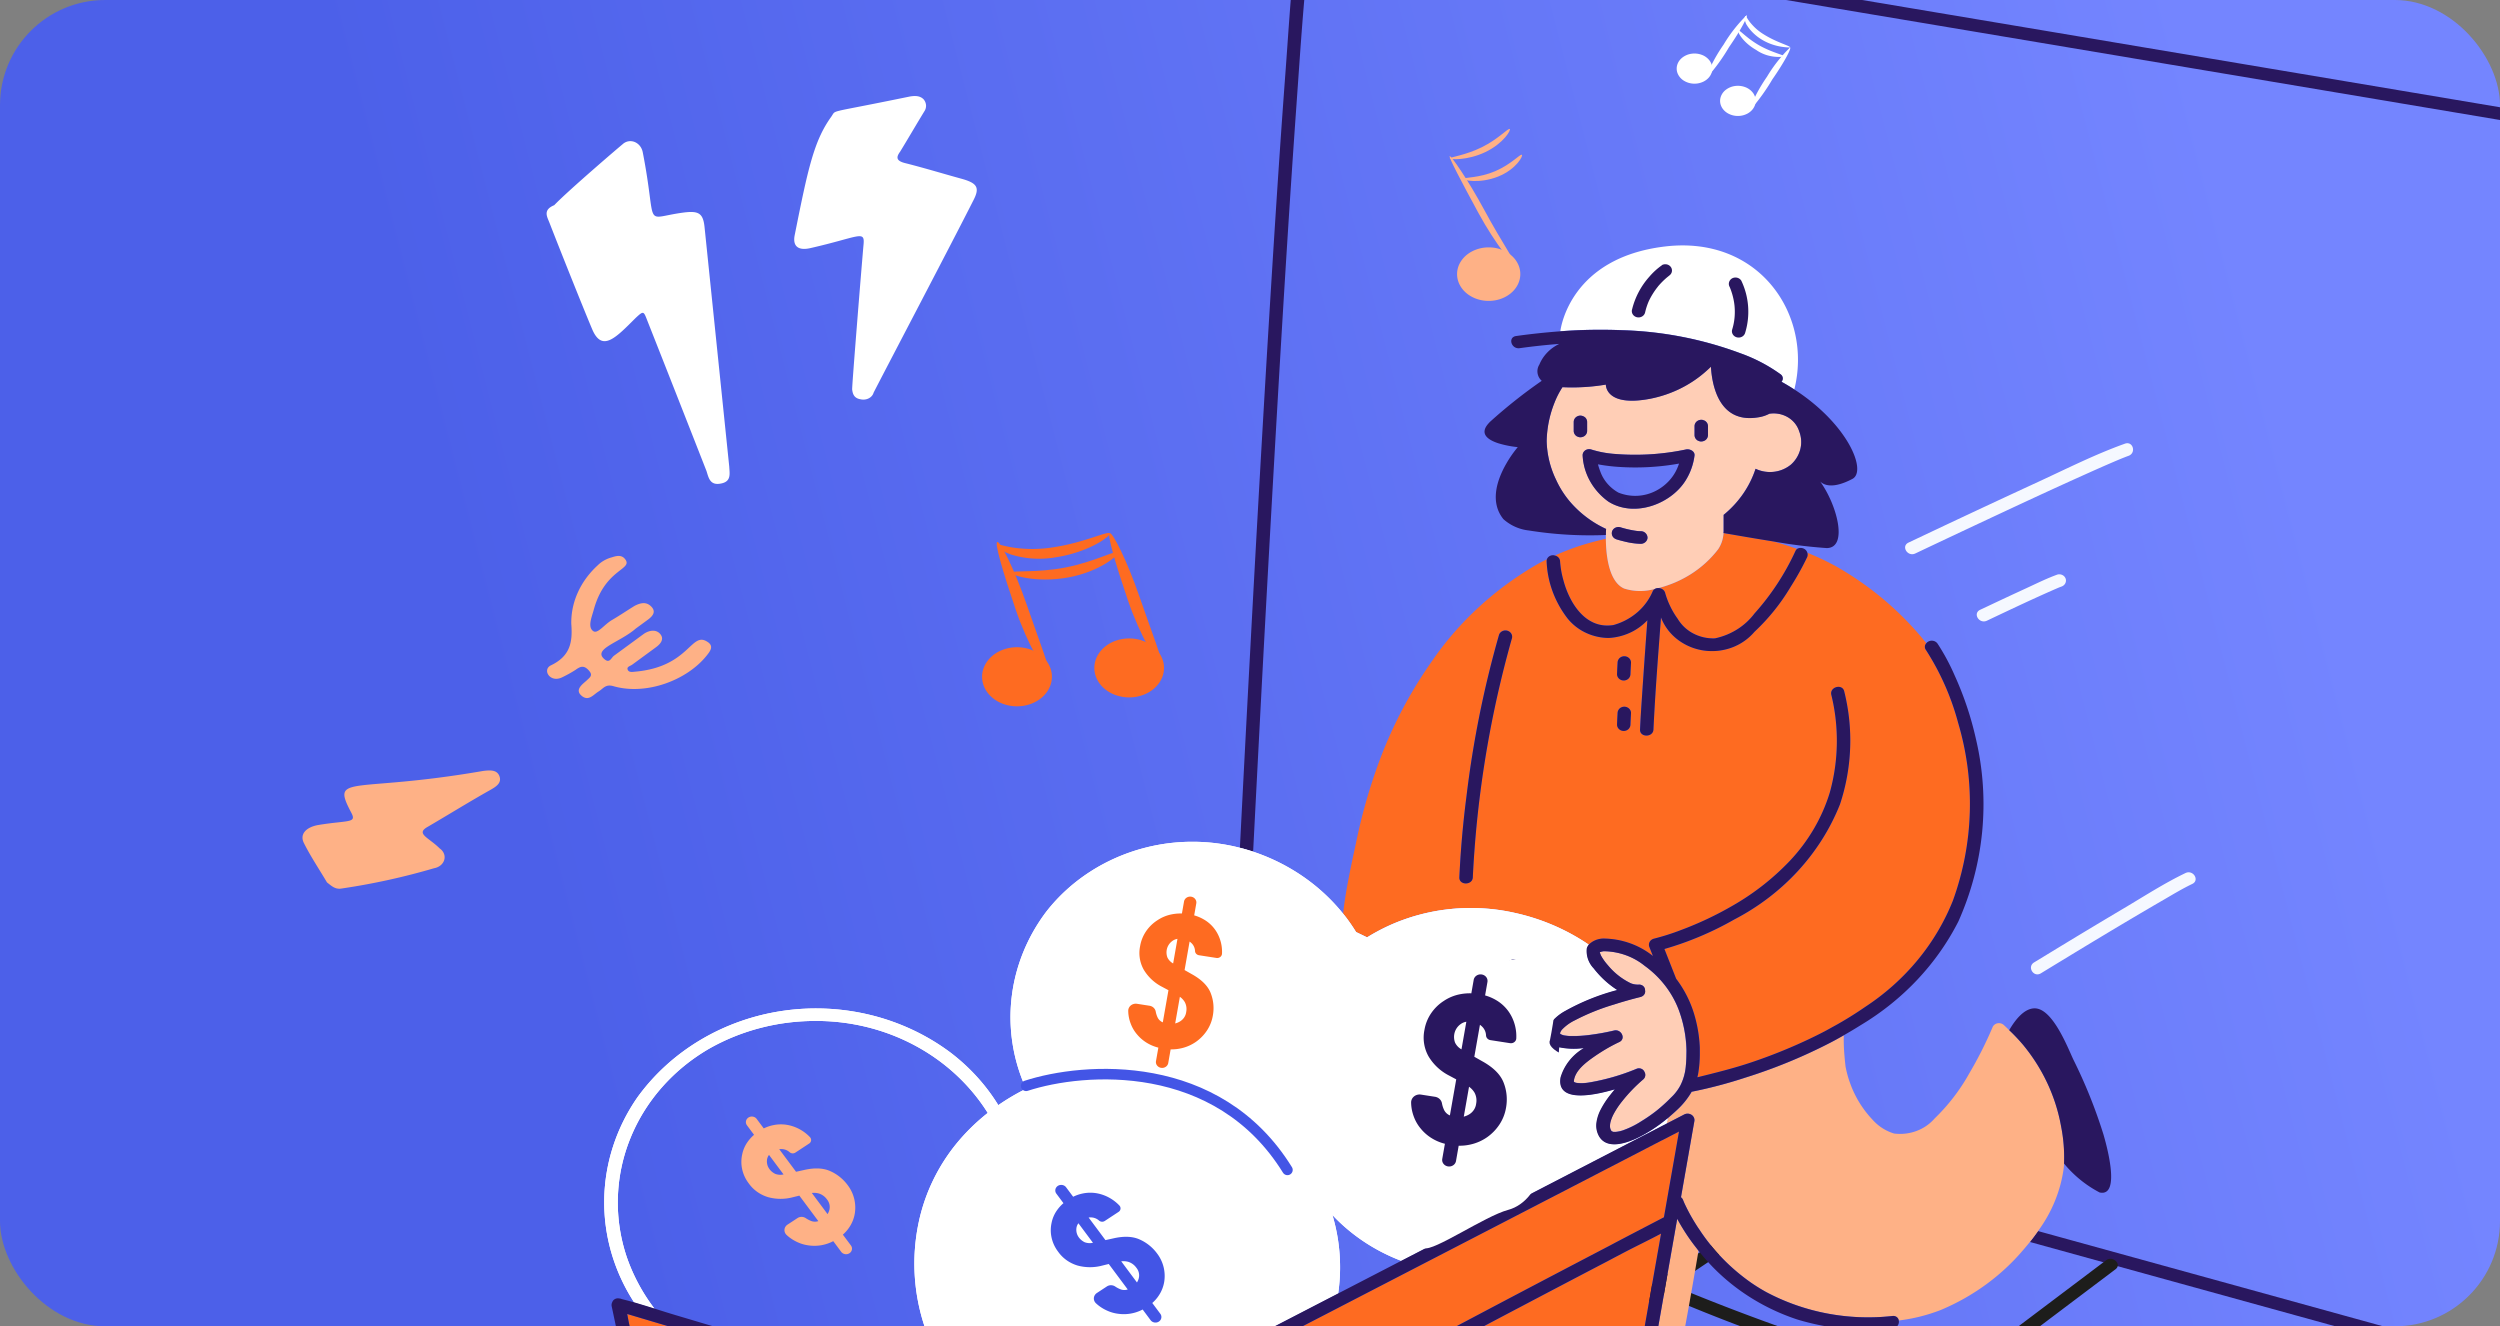 <svg width="475" height="252" fill="none" xmlns="http://www.w3.org/2000/svg"><rect width="100%" height="100%" fill="#808080" stroke="none"/><g clip-path="url(#clip0_76_4051)"><rect width="475" height="252" rx="20" fill="url(#paint0_linear_76_4051)"/><path d="M137.021 91.863c1.985-.39 1.59-1.915 1.538-3.183l-4.706-45.642c-.289-2.522-1.11-3.033-4.055-2.642-7.847 1.055-4.802 3.252-7.682-11.502-.403-1.93-2.508-2.735-3.858-1.455-.293.215-10.381 8.839-12.957 11.549-2.246.92-1.301 2.26-.885 3.383 1.789 4.616 6.466 16.335 8.11 20.212 1.896 4.441 4.554 1.502 8.253-2.176 1.464-1.363 1.506-1.32 2.159.378 3.781 9.569 7.547 19.14 11.297 28.716.405 1.252.643 2.82 2.786 2.362zm16.956-44.723c9.206-2.1 10.35-3.47 10.101-.723-.327 3.602-2.232 27.112-2.167 27.572.104.868.35 1.68 1.626 1.881.257.058.525.07.788.038.263-.033.515-.11.743-.227.227-.117.425-.272.582-.456a1.6 1.6 0 00.331-.613c2.333-4.564 15.111-28.902 18.974-36.571 1.237-2.382.721-3.238-2.19-4.057-3.581-.981-7.092-2.062-10.755-2.984-1.758-.43-1.771-1.121-.99-2.177 1.556-2.544 3.037-5.105 4.593-7.648.243-.355.359-.764.334-1.176a1.936 1.936 0 00-.474-1.14c-.67-.67-1.567-.691-2.587-.525-8.908 1.833-12.048 2.367-13.341 2.685-1.293.319-1.071.398-1.631 1.196-3.295 4.591-4.42 9.94-6.933 22.522-.381 2.022.647 2.938 2.996 2.403z" fill="#fff"/><path d="M64.95 168.811a128.484 128.484 0 0017.543-3.853 2.64 2.64 0 001.227-.555c.34-.282.578-.64.69-1.033.11-.393.088-.805-.065-1.187a2.163 2.163 0 00-.796-.974c-2.053-2.053-4.546-2.766-2.421-4.033 4.052-2.364 8.007-4.826 12.098-7.122 1.252-.699 2.123-1.41 1.654-2.615-.47-1.204-1.771-1.121-3.08-.961-25.05 4.344-29.02.43-25.03 7.983 1.025 1.959-.611 1.367-6.206 2.273-2.428.399-3.68 1.776-2.812 3.463 1.276 2.549 2.9 4.964 4.378 7.462.854.656 1.564 1.394 2.82 1.152zm41.928-40.155a23.439 23.439 0 002.486-1.386c.881-.645 1.545-.914 2.448.046.903.959.369 1.302-.33 1.959-.7.658-2.35 1.722-1.009 2.893 1.34 1.171 2.254-.176 3.238-.776.983-.599 1.338-1.488 2.938-.991 6.133 1.725 13.807-1.115 17.581-5.792.705-.879 1.495-1.869.138-2.689-3.093-1.992-3.386 4.754-13.613 5.691-.522.043-1.253.216-1.491-.36-.237-.576.49-.698.849-.961l4.552-3.334c.946-.693 1.578-1.616.733-2.546-.844-.929-2.17-.587-3.062.018l-5.678 4.16c-.522.382-.802 1.458-1.74.718-2.499-1.991 2.802-3.19 5.895-5.892l2.284-1.673c.979-.717 1.588-1.55.624-2.514-.963-.963-2.056-.671-3.141-.117-1.452.894-2.832 1.832-4.311 2.698-1.48.867-2.695 2.676-3.542 2.112-1.148-.781-.273-2.704.099-4.114 2.159-7.848 7.566-7.527 5.926-9.592-.67-.839-1.604-.615-2.498-.322-1.026.273-1.942.786-2.647 1.479-3.319 3.016-5.135 7.019-5.064 11.162.269 3.408-.145 6.131-3.932 7.913-1.633.882-.035 3.413 2.267 2.21zm181.97-76.298c-.064 1.005-.478 1.97-1.189 2.775-.712.805-1.69 1.414-2.81 1.749a7.044 7.044 0 01-3.483.132c-1.151-.248-2.189-.78-2.983-1.528s-1.309-1.678-1.478-2.673a4.398 4.398 0 01.525-2.919c.512-.907 1.331-1.665 2.352-2.179a6.887 6.887 0 013.386-.706 6.861 6.861 0 012.276.484c.714.287 1.353.69 1.882 1.188a4.964 4.964 0 011.195 1.71c.262.63.372 1.3.327 1.967z" fill="#FEB186"/><path d="M288.096 50.64c-.313.169-3.948-4.207-7.185-10.157-3.238-5.95-5.751-10.735-5.467-10.819.284-.084 3.464 4.46 6.659 10.386 3.195 5.926 6.291 10.422 5.993 10.59z" fill="#FEB186"/><path d="M286.847 24.506c.326.109-1.122 2.705-4.601 4.376-3.479 1.67-6.844 1.442-6.787 1.202.057-.24 2.996-.577 6.12-2.128 3.124-1.55 4.941-3.63 5.268-3.45zm2.297 4.905c.341.072-.965 2.717-4.501 4.135-3.536 1.419-6.773.697-6.631.42.142-.276 2.968-.12 6.049-1.43 3.081-1.31 4.757-3.305 5.083-3.125z" fill="#FEB186"/><path d="M199.725 129.713c-.263 1.088-.902 2.085-1.835 2.866-.933.781-2.119 1.31-3.407 1.52a7.747 7.747 0 01-3.831-.34c-1.209-.431-2.239-1.156-2.961-2.084-.722-.927-1.103-2.015-1.094-3.126.009-1.111.407-2.194 1.144-3.114.736-.919 1.778-1.632 2.994-2.05a7.75 7.75 0 013.835-.296 7.317 7.317 0 012.384.849 6.185 6.185 0 011.817 1.558c.479.615.809 1.304.973 2.028a4.762 4.762 0 01-.019 2.189z" fill="#FE6B21"/><path d="M199.185 127.718c-.582.24-3.876-5.025-6.248-12.021-2.371-6.996-4.004-12.538-3.45-12.718.554-.18 3.308 5.265 5.68 12.165 2.371 6.9 4.558 12.381 4.018 12.574z" fill="#FE6B21"/><path d="M210.858 101.344c.355.337-3.691 3.534-10.28 4.544a18.152 18.152 0 01-8.406-.505c-2.087-.697-2.939-1.731-2.741-1.899.199-.168 1.293.3 3.209.577 2.495.355 5.044.326 7.526-.084 5.921-.89 10.309-3.15 10.692-2.633zm10.165 26.698c-.266 1.085-.906 2.078-1.838 2.855-.933.777-2.117 1.303-3.402 1.51a7.728 7.728 0 01-3.82-.344c-1.204-.432-2.231-1.157-2.95-2.083-.718-.925-1.096-2.011-1.086-3.118.01-1.108.408-2.188 1.143-3.105.735-.916 1.775-1.627 2.987-2.044a7.75 7.75 0 013.826-.294 7.303 7.303 0 012.379.852 6.179 6.179 0 011.812 1.558c.477.615.807 1.304.97 2.027a4.776 4.776 0 01-.021 2.186z" fill="#FE6B21"/><path d="M220.541 126.046c-.568.241-3.862-5.024-6.247-12.02-2.386-6.997-3.991-12.538-3.437-12.718.554-.181 3.309 5.265 5.68 12.165 2.371 6.899 4.587 12.345 4.004 12.573z" fill="#FE6B21"/><path d="M212.321 104.974c.44.337-3.195 3.606-9.329 4.736s-11.061-.456-10.82-.925c.241-.469 4.814.108 10.323-.974 5.51-1.082 9.4-3.294 9.826-2.837z" fill="#FE6B21"/><path d="M323.737 15.467a3.857 3.857 0 01-1.898.429 3.8 3.8 0 01-1.86-.538 2.977 2.977 0 01-1.194-1.321 2.451 2.451 0 01-.124-1.66c.153-.552.497-1.053.987-1.44a3.654 3.654 0 011.764-.731 3.945 3.945 0 011.948.222 3.266 3.266 0 011.473 1.1c.471.646.62 1.423.414 2.162-.205.738-.748 1.377-1.51 1.777z" fill="#fff"/><path d="M324.432 14.62c-.307-.098.846-2.978 3.076-6.184a27.437 27.437 0 014.364-5.55c.307.13-1.154 2.897-3.345 6.054a36.422 36.422 0 01-4.095 5.68z" fill="#fff"/><path d="M340.118 9.021c-1.741-.019-3.442-.446-4.914-1.233-1.473-.787-2.659-1.903-3.429-3.225-.422-.895-.269-1.53-.134-1.53.134 0 .327.52.884 1.22a9.97 9.97 0 002.672 2.327c2.48 1.546 5.017 2.132 4.921 2.441zm-8.133 12.58a3.863 3.863 0 01-1.899.429 3.802 3.802 0 01-1.86-.537c-.543-.331-.959-.791-1.193-1.322a2.452 2.452 0 01-.125-1.66 2.807 2.807 0 01.987-1.439 3.656 3.656 0 011.765-.732 3.938 3.938 0 011.947.222 3.274 3.274 0 011.474 1.101c.465.647.611 1.422.406 2.16-.205.736-.745 1.376-1.502 1.778z" fill="#fff"/><path d="M332.676 20.755c-.308-.098.846-2.994 3.056-6.184a27.138 27.138 0 014.383-5.55c.308.13-1.153 2.897-3.364 6.054a38.127 38.127 0 01-4.075 5.68z" fill="#fff"/><path d="M339.042 10.747a7.913 7.913 0 01-2.842-.135 7.22 7.22 0 01-2.522-1.118c-2.672-1.514-3.691-3.646-3.402-3.727.288-.081 1.653 1.546 4.056 2.897 2.403 1.35 4.748 1.806 4.71 2.083z" fill="#fff"/><path d="M129.516 311.123l-19.074-6.736-26.598-9.397c-3.552-1.256-7.093-2.627-10.678-3.823l23.03-13.723 23.293-13.875-.523-2.521-11.984 7.139-35.647 21.238-1.436.853a1.079 1.079 0 00-.376.184 1.015 1.015 0 00-.27.307 1.194 1.194 0 00-.12 1.153c.079.188.204.354.366.487.161.133.354.228.562.276l.656.231 7.896 2.789 23.654 8.352 27.832 9.827-.29-1.376-.293-1.385zM557.418 34.279a21816.15 21816.15 0 00-22.872-3.867c-10.37-1.753-20.74-3.5-31.109-5.245l-36.751-6.186-40.298-6.778-41.254-6.938-39.811-6.69-35.941-6.033-29.509-4.955-20.923-3.513c-3.259-.548-6.515-1.12-9.779-1.641l-.415-.072a1.367 1.367 0 00-.967.12 1.232 1.232 0 00-.603.718c-1.676 10.134-2.194 20.494-2.958 30.709-1.286 17.197-2.353 34.393-3.4 51.578a8949.2 8949.2 0 00-3.243 57.287c-.688 12.765-1.356 25.531-2.003 38.298l.502.132c.678.182 1.347.386 2.011.605.555-10.782 1.115-21.566 1.682-32.352 1.01-18.869 2.066-37.737 3.17-56.602 1.046-17.728 2.134-35.458 3.4-53.173.811-11.3 1.488-22.687 3.005-33.942.044-.344.078-.584.115-.832h.06l5.231.877 18.425 3.093 27.603 4.645 34.609 5.813L374.479 5.9l41.137 6.916 40.757 6.854a94843.33 94843.33 0 0137.8 6.36c10.918 1.838 21.837 3.678 32.755 5.52l25.107 4.241 3.623.614-.155 1.04-.588 4.009-2.532 17.246-3.748 25.51-4.571 31.126-5.006 34.091-5.056 34.414-4.707 32.084-3.981 27.107-2.861 19.487-1.232 8.379-18.799-5.191-10.903-3.009-34.369-9.49-5.322-1.474-25.393-7.012-39.209-10.819a39.629 39.629 0 01-1.546 2.071l50.835 14.035 55.461 15.315 28.003 7.731-11.301 11.834-30.49 31.922-36.877 38.617-31.881 33.367-10.427 10.917-3.285 3.44c-.392.412-1.093.938-1.501 1.459l-7.901-2.791-23.654-8.353-34.8-12.283-42.63-15.059-46.721-16.512L231 346.96l-1.248.838-1.242.832 44.851 15.841 43.972 15.531 37.154 13.122 26.611 9.399c3.863 1.363 7.71 2.867 11.62 4.13l-6.211 8.903-1.018 1.461a.975.975 0 00.047 1.268c.157.177.36.313.589.396.229.083.476.11.719.078.113-.019.222-.053.324-.101.214-.096.395-.245.523-.432l.244-.349a5599.26 5599.26 0 016.815-9.773l.931-1.336 12.585-13.175 30.49-31.937 36.877-38.617 31.871-33.367 10.427-10.92c.986-1.031 2.027-2.048 3.034-3.085a39.262 39.262 0 001.969-2.152.982.982 0 00.391-.317.906.906 0 00.172-.457l.931-6.338 2.534-17.249 3.745-25.51 4.572-31.126 5.008-34.092 5.053-34.413 4.708-32.084 3.98-27.107 2.861-19.484c.454-3.068.904-6.135 1.353-9.2l.06-.404a1.167 1.167 0 00-.136-.892 1.3 1.3 0 00-.748-.564z" fill="#29175F"/><path d="M400.142 239.461l-7.378 5.562-20.076 15.133-2.683 2.022a1.342 1.342 0 00-.51-.26 418.27 418.27 0 01-49.258-16.679l-2.319-.982 17.855-11.974 11.018-7.392.476-.32c1.324-.887.052-2.967-1.287-2.068l-7.553 5.065-20.551 13.782-30.399 20.391-37.091 24.869-40.629 27.25-41.014 27.514-38.247 25.643-32.326 21.681-23.25 15.592-11.022 7.39-.473.319c-1.326.887-.053 2.968 1.286 2.069l7.551-5.063 11.374-7.628c3.547 2.046 7.192 3.955 10.84 5.832a450 450 0 0030.961 14.475 478.943 478.943 0 0021.616 8.551l-11.272 8.498-10.678 8.048-.463.351c-1.282.963.523 2.651 1.802 1.693l7.378-5.559 16.194-12.208c.198-.073.368-.202.486-.368l3.4-2.558 29.69-22.38 36.22-27.301 39.45-29.726 40.031-30.176 37.321-28.141 31.534-23.768 22.656-17.079 10.679-8.051.466-.349c1.278-.97-.537-2.655-1.805-1.7zM158.438 421.654l-9.107 6.864a471.865 471.865 0 01-38.49-15.986 402.259 402.259 0 01-22.848-11.509 491.3 491.3 0 01-2.092-1.162l6.918-4.641 30.398-20.39 16.459-11.041c3.188 1.892 6.467 3.653 9.75 5.39a399.675 399.675 0 0027.806 13.347 424.94 424.94 0 0021.527 8.695h.037l-8.819 6.647-31.539 23.786zm166.685-125.645a1.246 1.246 0 00-.693-.545 106.743 106.743 0 01-16.702-7.068 1.346 1.346 0 00-.956-.107c-.321.083-.595.28-.763.55-.168.27-.218.591-.137.895.08.304.283.566.567.731a108.853 108.853 0 0016.647 7.08l-16.307 12.283-35.373 26.672a1.297 1.297 0 00-.547-.302 114.79 114.79 0 01-15.851-5.468c-1.475-.659-2.773 1.407-1.287 2.068a115.34 115.34 0 0015.412 5.405l-1.804 1.361-40.031 30.195-27.017 20.363a1.188 1.188 0 00-.222-.725 1.309 1.309 0 00-.628-.471 416.373 416.373 0 01-35.221-15.003 357.311 357.311 0 01-20.483-10.601c-.602-.336-1.198-.687-1.797-1.031l18.373-12.323 40.629-27.259 41.017-27.515 38.247-25.643 32.326-21.678 3.073-2.064c.098.088.21.161.332.216a344.526 344.526 0 0033.859 12.53c5.928 1.911 11.9 3.7 17.915 5.367l-24.702 18.625-17.876 13.462z" fill="#1D1D1B"/><path d="M322.363 237.169l-.345-.442a37.832 37.832 0 01-3.345-5.159l-.099.575a1.052 1.052 0 01-.055.309l-.1.565-4.501 25.611-3.591 20.435-.068.39-.068.393a18.39 18.39 0 002.004.133h.337c.821-.029 2.532-.091 7.794-28.726a897.104 897.104 0 002.39-13.622l-.028-.035-.325-.427zm69.234-23.218c-1.013-5.615-3.484-10.908-7.195-15.411a34.566 34.566 0 00-2.652-2.806c-.353-.336-.695-.685-1.062-1.009a1.327 1.327 0 00-.571-.291 1.4 1.4 0 00-.65.004 1.334 1.334 0 00-.568.298c-.159.142-.278.32-.345.517a73.163 73.163 0 01-4.357 8.628 36.83 36.83 0 01-6.604 8.613 8.44 8.44 0 01-3.462 2.391 8.95 8.95 0 01-4.266.483 8.962 8.962 0 01-4.104-2.648 19.735 19.735 0 01-4.205-6.822 19.954 19.954 0 01-.908-3.29v-.017a65.657 65.657 0 01-.196-1.98 36.62 36.62 0 01-.141-2.83c0-.359 0-.722.031-1.079l-1.307.737c-.438.246-.864.474-1.279.683a100.65 100.65 0 01-16.155 6.633 86.193 86.193 0 01-10.164 2.673 14.679 14.679 0 01-2.764 3.44c-.463.439-.944.867-1.436 1.289l-.382.33c-.055.324-.112.648-.178.982l.524-.268 2.845-1.474a1.386 1.386 0 011.394.119c.197.142.346.333.432.552.085.219.102.456.049.683l-.442 2.506-.028.165-.419 2.38c-.225 1.292-.452 2.584-.68 3.874l-.068.393-.071.396-.758 4.316-.063.364c.185.143.324.331.403.543l.089.221.112.268.034.083.021.042c.356.764.735 1.518 1.146 2.258.437.786.913 1.555 1.404 2.316.11.17.225.337.338.492.112.154.225.346.345.516 2.509 3.667 5.698 6.882 9.415 9.492a34.13 34.13 0 002.84 1.762c7.286 3.894 15.708 5.495 24.033 4.569a1.102 1.102 0 01.795.189c.112.08.205.18.275.295.07.115.114.242.13.373 2.75-.335 5.44-1.01 8.001-2.007 6.089-2.561 11.438-6.452 15.601-11.35.444-.511.88-1.033 1.307-1.567a44.729 44.729 0 001.546-2.071c2.644-3.581 4.322-7.712 4.891-12.038.026-.263.044-.528.06-.793a30.274 30.274 0 00-.581-7.117z" fill="#FEB186"/><path d="M316.364 112.593c.49 1.774 1.3 3.455 2.393 4.972a7.515 7.515 0 002.986 2.806 8.143 8.143 0 004.11.914c3.028-.647 5.694-2.322 7.485-4.705a47.31 47.31 0 007.796-11.888c.069-.151.172-.287.301-.398a57.834 57.834 0 00-4.64-1.449c-3.114-.5-6.224-1.026-9.329-1.577a5.966 5.966 0 01-1.012 3.085c-2.769 3.622-6.788 6.231-11.374 7.383a1.37 1.37 0 01.795.226c.232.155.404.377.489.631zm-19.95-5.945c.087 1.255.31 2.498.667 3.71 1.104 4.07 4.119 9.254 9.468 8.392a11.759 11.759 0 004.538-2.413 10.865 10.865 0 002.947-4.041.972.972 0 01.421-.423 10.033 10.033 0 01-5.869-.059c-2.953-1.309-3.444-6.434-3.47-9.446a61.209 61.209 0 00-4.339 1.145 45.923 45.923 0 00-5.328 2.032c.268.058.508.198.682.397.175.2.274.448.283.706z" fill="#FE6B21"/><path d="M372.054 137.408a48.82 48.82 0 00-6.133-13.907.995.995 0 01-.207-.661 1 1 0 01.281-.637c-4.685-5.877-10.533-10.848-17.225-14.641a50.466 50.466 0 00-5.383-2.538c.098.29.077.603-.057.879a54.199 54.199 0 01-3.118 5.599 38.907 38.907 0 01-6.873 8.544 10.28 10.28 0 01-4.355 3.01 10.919 10.919 0 01-5.378.525 10.625 10.625 0 01-4.92-2.106 9.706 9.706 0 01-3.108-4.155c-.523 7.09-1.098 14.184-1.43 21.287-.071 1.538-2.616 1.54-2.55 0 .083-1.823.201-3.646.321-5.466.33-5.096.687-10.189 1.073-15.281a10.539 10.539 0 01-3.326 2.382 11.138 11.138 0 01-4.05.984 10.432 10.432 0 01-4.338-.999 9.783 9.783 0 01-3.432-2.686c-2.456-3.177-3.846-6.97-3.991-10.893a1.195 1.195 0 01.044-.381c-.533.262-1.061.535-1.584.818-8.201 4.683-15.153 11.064-20.327 18.656a83.459 83.459 0 00-10.553 20.636 105.04 105.04 0 00-3.803 13.824c-.261 1.26-2.092 9.294-2.422 13.399.186.231.372.459.55.693.68.894 1.311 1.818 1.893 2.771l2.092 1.009a38.667 38.667 0 013.965-2.142c7.507-3.45 16.063-4.321 24.182-2.461a40.313 40.313 0 0113.974 6.021c.36-.362.795-.651 1.278-.849a4.084 4.084 0 011.531-.306c3.442.037 6.761 1.209 9.376 3.312l-.714-1.811a1.138 1.138 0 01.123-.908c.166-.276.441-.479.766-.566 1.74-.441 3.45-.983 5.118-1.624a64.792 64.792 0 009.839-4.64 47.626 47.626 0 0010.833-8.471c3.563-3.76 6.178-8.225 7.653-13.065a36.7 36.7 0 00.274-18.552c-.337-1.509 2.124-2.148 2.459-.639a38.515 38.515 0 01-.816 21.486c-3.705 9.307-10.832 17.063-20.094 21.864a60.405 60.405 0 01-13.252 5.597l2.226 5.65a21.215 21.215 0 013.415 6.697 25.786 25.786 0 011.018 5.405c.031.395.049.793.062 1.191.013.398 0 .801 0 1.202a23.57 23.57 0 01-.303 3.496c-.042.245-.102.491-.157.737 3.476-.86 6.931-1.72 10.339-2.865a99.558 99.558 0 0010.461-4.194 86.4 86.4 0 003.384-1.673c.5-.262.986-.54 1.481-.813.327-.182.659-.356.983-.543l.327-.186a74.243 74.243 0 004.901-3.093c7.607-4.988 13.421-12.03 16.67-20.192 3.94-10.892 4.291-22.648 1.007-33.73zm-84.792-16.121c-.291.983-.555 1.965-.814 2.948a202.745 202.745 0 00-6.617 42.454c-.068 1.538-2.615 1.54-2.552 0 .227-5.127.688-10.239 1.342-15.335a196.722 196.722 0 016.18-30.708c.09-.307.307-.567.601-.724.295-.156.644-.196.97-.111.327.085.604.288.771.565.166.277.209.605.119.911zm22.521 16.384a1.24 1.24 0 01-.374.847c-.179.167-.406.28-.653.326a1.349 1.349 0 01-.736-.069 1.253 1.253 0 01-.572-.44 1.145 1.145 0 01-.215-.664c.023-.737.065-1.474.104-2.211.011-.315.144-.616.374-.845.179-.168.406-.282.653-.328.247-.047.504-.023.737.067.233.091.432.244.573.441.14.196.215.428.216.665-.039.744-.081 1.479-.107 2.211zm0-9.581a1.244 1.244 0 01-.374.847 1.335 1.335 0 01-1.804-.001 1.163 1.163 0 01-.372-.846c.023-.737.065-1.474.104-2.211.012-.316.144-.617.374-.848a1.3 1.3 0 01.654-.328c.247-.046.504-.022.737.068.233.091.432.245.573.442.14.197.215.429.215.666-.039.739-.081 1.476-.107 2.211z" fill="#FE6B21"/><path d="M316.306 46.837c-17.764 2.14-19.725 15.175-19.843 16.096a100.48 100.48 0 0111.698-.204 70.086 70.086 0 0122.534 4.395 30.499 30.499 0 017.585 3.973c.116.08.214.18.286.296a.934.934 0 01-.1 1.131c.855.472 1.676.963 2.455 1.474 3.529-14.118-6.616-29.328-24.615-27.16zm-.383 166.399c-.318.244-.639.482-.965.713l-.351.245a26.565 26.565 0 01-2.429 1.489c-.492.27-.995.521-1.509.752-2.077.926-5.412 1.899-6.821-.524a4.109 4.109 0 01-.489-2.663 7.525 7.525 0 01.732-2.294 16.757 16.757 0 011.88-2.909c.278-.359.57-.71.866-1.059-2.783.813-11.16 3.027-10.315-2.23.673-2.324 2.25-4.326 4.42-5.609l-.17.02c-1.5.194-3.025.135-4.504-.172a6.891 6.891 0 01-1.477 4.118 7.633 7.633 0 01-3.735 2.564 19.55 19.55 0 01-2.877.879 28.932 28.932 0 01-6.277.639l.33.214c.497.314.988.636 1.464.983 3.523 2.171 6.056 5.501 7.101 9.335.701 3.754-.672 8.552-4.969 9.731-2.966.61-6.057.391-8.892-.629l-.037.084-2.579 5.955a1.246 1.246 0 01-.606.713 1.379 1.379 0 01-.963.124 1.268 1.268 0 01-.769-.564 1.142 1.142 0 01-.123-.91l.374-.86 2.31-5.336-.66-.245a65.546 65.546 0 01-2.722-1.081l-2.579 5.957a1.248 1.248 0 01-.607.713 1.387 1.387 0 01-.962.123 1.302 1.302 0 01-.445-.21 1.217 1.217 0 01-.325-.354 1.135 1.135 0 01-.119-.91l.371-.863 2.354-5.427-.099-.039-6.343-2.422a1.297 1.297 0 01-.76-.569 1.167 1.167 0 01-.132-.905 1.22 1.22 0 01.601-.723 1.35 1.35 0 01.969-.115l.915.349 2.547.983 1.258-2.904 5.391-12.478.967-2.23 2.289-5.287 3.138-7.252-3.185-1.216a1.294 1.294 0 01-.76-.57 1.16 1.16 0 01-.132-.904 1.22 1.22 0 01.601-.723c.294-.157.642-.198.968-.115l.915.349.249.096 5.529 2.112.031-.071 2.579-5.955a1.6 1.6 0 01.345-.508c.153-.154.348-.266.564-.324.215-.058.443-.06.66-.006.326.085.603.288.769.565.167.276.21.603.12.909l-.371.86-2.54 5.869a47.47 47.47 0 013.322 1.457l.29-.673 2.579-5.958c.097-.302.314-.558.606-.713.292-.156.637-.201.963-.124.326.085.602.288.769.564.167.276.211.603.123.91l-.371.86-2.582 5.957c-.05.117-.114.228-.191.332.654.376 1.282.792 1.878 1.245.291.221.568.455.829.695.04-.078.087-.154.131-.23a9.099 9.099 0 013.099-2.754 42.131 42.131 0 019.881-3.978 20.462 20.462 0 01-.473-.319 17.742 17.742 0 01-3.968-3.751 4.895 4.895 0 01-1.099-1.782 4.649 4.649 0 01-.232-2.048c.076-.258.206-.5.382-.71-4.188-2.858-8.937-4.905-13.974-6.024-8.123-1.851-16.679-.969-24.182 2.491a38.475 38.475 0 00-3.965 2.142l-2.092-1.01a34.574 34.574 0 00-1.893-2.771c-.178-.233-.364-.462-.55-.693-4.353-5.426-10.305-9.533-17.12-11.811a38.577 38.577 0 00-2.014-.605l-.502-.132a36.12 36.12 0 00-17.842-.049c-7.614 1.923-14.302 6.23-18.956 12.209-3.642 4.832-5.906 10.459-6.575 16.346-.669 5.887.278 11.836 2.751 17.281a41.773 41.773 0 00-5.275 3.111c-2.359-3.834-5.449-7.227-9.114-10.011-4.423-3.302-9.525-5.71-14.985-7.073a43.598 43.598 0 00-16.745-.847c-5.584.804-10.931 2.683-15.706 5.519-4.776 2.836-8.875 6.568-12.043 10.962-3.998 5.775-6.176 12.495-6.282 19.384-.105 6.888 1.866 13.664 5.686 19.545a248 248 0 013.855 1.177 34.983 34.983 0 01-5.212-9.663 32.387 32.387 0 01.557-22.498c2.87-7.228 8.246-13.338 15.263-17.347 5.944-3.321 12.722-5.097 19.639-5.144 6.665-.086 13.235 1.486 19.045 4.555 5.81 3.07 10.652 7.527 14.036 12.922a38.384 38.384 0 00-6.104 6.021 35.555 35.555 0 00-5.466 9.508 35.462 35.462 0 00-1.135 3.513c-2.307 8.814-1.365 18.102 2.673 26.348a36.355 36.355 0 01-2.647 1.786 37.246 37.246 0 01-6.585 3.169l1.883.56 1.809.538a38.278 38.278 0 006.696-3.872 38.681 38.681 0 005.586 7.528l10.781 3.213 8.024 2.388c1.36-.818 2.877-1.474 4.294-2.211l9.617-4.975 29.352-15.185 7.804-4.036a34.47 34.47 0 00-.554-12.863 36.795 36.795 0 00-.542-2.037c3.564 3.791 8.012 6.758 12.996 8.67l.084.029 13.997-7.24 28.102-14.538 3.978-2.057 2.278-1.179.871-.449.432-.224.784-.405c.066-.325.123-.649.178-.983-.309.26-.621.513-.936.759zm-90.05 25.582a27.958 27.958 0 01-10.461 1.67c.784.479 1.569.983 2.307 1.501 3.823 2.354 6.579 5.957 7.733 10.112.785 4.056-.69 9.286-5.338 10.564-3.27.67-6.678.419-9.797-.72l-.086.201-2.825 6.525a1.245 1.245 0 01-.606.714 1.379 1.379 0 01-.963.124 1.272 1.272 0 01-.769-.564 1.143 1.143 0 01-.123-.91l.408-.943 2.571-5.941-.902-.326a74.1 74.1 0 01-3.026-1.204l-.053.123-2.827 6.527a1.246 1.246 0 01-.606.713 1.384 1.384 0 01-.963.122 1.265 1.265 0 01-.769-.564 1.133 1.133 0 01-.12-.91l.408-.941 2.615-6.038-.206-.081-6.947-2.653a1.294 1.294 0 01-.76-.57 1.164 1.164 0 01-.132-.904 1.22 1.22 0 01.601-.723 1.35 1.35 0 01.969-.113l1.004.384 2.877 1.103 1.443-3.332c2.684-6.204 5.369-12.406 8.056-18.607a7149.36 7149.36 0 014.108-9.49l.479-1.105.303-.703-3.617-1.381a1.294 1.294 0 01-.744-.551 1.163 1.163 0 01-.153-.878v-.045a1.22 1.22 0 01.601-.722c.294-.157.642-.198.969-.115l1.004.383 6.428 2.457.084-.194 2.825-6.528a1.24 1.24 0 01.606-.712c.293-.156.637-.2.963-.123.174.04.335.12.468.233.196.143.341.337.417.559.075.221.078.459.007.682l-.408.941-.785 1.788-2.05 4.732c1.095.432 2.17.898 3.224 1.398.186.088.38.169.563.26l.073.037.105-.246.261-.624 2.827-6.527c.097-.302.314-.558.606-.714.293-.156.638-.2.964-.124.326.085.602.288.77.564.167.276.21.604.121.91l-.408.944-2.445 5.65-.379.877a1.752 1.752 0 01-.202.344l-.062.083c.554.32 1.109.666 1.639 1.042a6.985 6.985 0 012.977 2.909 6.42 6.42 0 01.689 3.982 6.611 6.611 0 01-1.842 3.644 7.336 7.336 0 01-3.72 2.016l.021.008zm8.702-30.525a44.262 44.262 0 00-13.927-5.004c-.393-.071-.785-.125-1.185-.184l.709-2.368c.755-2.529 1.511-5.056 2.27-7.582.078.038.161.069.246.091a28.906 28.906 0 016.088 2.363c.814.431 1.595.914 2.338 1.445a13.332 13.332 0 013.555 3.628 7.15 7.15 0 011.13 4.373 4.978 4.978 0 01-1.224 3.238zm-11.458-17.4c.941-3.14 1.881-6.281 2.819-9.422l.8-2.673c1.42.29 2.825.656 4.203 1.071 1.23.351 2.437.769 3.615 1.251.898.368 1.734.857 2.482 1.452.405.322.758.699 1.046 1.118.338.735.393 1.558.154 2.328a3.458 3.458 0 01-1.462 1.885c-.282.24-.587.454-.913.639-.56.316-1.147.59-1.755.818a24.105 24.105 0 01-5.806 1.267 38.508 38.508 0 01-5.183.266zm36.306 7.709a25.44 25.44 0 01-.523 2.365 27.8 27.8 0 01-3.065 7.238 29.812 29.812 0 01-3.175 4.326 32.924 32.924 0 01-6.392 5.474 35.212 35.212 0 00-1.415-1.624 41.473 41.473 0 00-8.126-6.798 8.66 8.66 0 001.6-3.927 8.472 8.472 0 00-.478-4.18c-.905-2.273-2.474-4.261-4.527-5.734a22.4 22.4 0 00-2.234-1.508c-.277-.165-.552-.33-.831-.492a26.907 26.907 0 00-1.384-.71 26.789 26.789 0 005.118-1.076 17.98 17.98 0 002.631-1.088c.121-.064.262-.113.369-.177 1.362-.623 2.472-1.643 3.165-2.909a6.236 6.236 0 00.677-4.11 6.638 6.638 0 00-1.413-2.297 7.15 7.15 0 00-2.248-1.606c-.425-.235-.862-.45-1.308-.646a1.01 1.01 0 00.073-.138l1.517-5.061.194-.653.245-.816a1.14 1.14 0 00.001-.605 1.198 1.198 0 00-.307-.532 1.134 1.134 0 00-.585-.337 1.384 1.384 0 00-.963.124c-.293.156-.51.412-.607.714l-.523 1.702-1.2 4.01-.196.663a41.425 41.425 0 00-2.997-.956l1.621-5.419.259-.806a1.127 1.127 0 00-.091-.938 1.203 1.203 0 00-.328-.369 1.308 1.308 0 00-.456-.218 1.335 1.335 0 00-.994.126 1.248 1.248 0 00-.378.325c-.101.131-.173.28-.211.438l-1.711 5.712-.016.083-5.311-1.403-.871-.228a1.335 1.335 0 00-.999.085 1.265 1.265 0 00-.393.308 1.159 1.159 0 00-.267.909c.024.16.081.314.17.453.088.139.206.26.345.355.14.096.298.163.466.199l3.076.813-7.483 25.002-.041.14-.165-.017c-6.667-.59-13.383.453-19.492 3.026-3.304-7.254-3.6-15.407-.831-22.856 2.77-7.449 8.405-13.656 15.798-17.401 6.613-3.154 14.185-4.058 21.428-2.56.609.13 1.211.292 1.812.457.155.042.312.074.463.118.693.199 1.376.425 2.051.668 4.661 1.677 8.876 4.29 12.349 7.657 3.395 3.302 5.992 7.252 7.616 11.581a29.03 29.03 0 011.491 15.124z" fill="#fff"/><path d="M315.923 213.236c-.318.244-.639.482-.965.713l-.351.245a26.565 26.565 0 01-2.429 1.489c-.492.27-.995.521-1.509.752-2.077.926-5.412 1.899-6.821-.524a4.109 4.109 0 01-.489-2.663 7.525 7.525 0 01.732-2.294 16.757 16.757 0 011.88-2.909c.278-.359.57-.71.866-1.059-2.783.813-11.16 3.027-10.315-2.23.673-2.324 2.25-4.326 4.42-5.609l-.17.02c-1.5.194-3.025.135-4.504-.172a6.891 6.891 0 01-1.477 4.118 7.633 7.633 0 01-3.735 2.564 19.55 19.55 0 01-2.877.879 28.932 28.932 0 01-6.277.639l.33.214c.497.314.988.636 1.464.983 3.523 2.171 6.056 5.501 7.101 9.335.701 3.754-.672 8.552-4.969 9.731-2.966.61-6.057.391-8.892-.629l-.037.084-2.579 5.955a1.246 1.246 0 01-.606.713 1.379 1.379 0 01-.963.124 1.268 1.268 0 01-.769-.564 1.142 1.142 0 01-.123-.91l.374-.86 2.31-5.336-.66-.245a65.546 65.546 0 01-2.722-1.081l-2.579 5.957a1.248 1.248 0 01-.607.713 1.387 1.387 0 01-.962.123 1.302 1.302 0 01-.445-.21 1.217 1.217 0 01-.325-.354 1.135 1.135 0 01-.119-.91l.371-.863 2.354-5.427-.099-.039-6.343-2.422a1.297 1.297 0 01-.76-.569 1.167 1.167 0 01-.132-.905 1.22 1.22 0 01.601-.723 1.35 1.35 0 01.969-.115l.915.349 2.547.983 1.258-2.904 5.391-12.478.967-2.23 2.289-5.287 3.138-7.252-3.185-1.216a1.294 1.294 0 01-.76-.57 1.16 1.16 0 01-.132-.904 1.22 1.22 0 01.601-.723c.294-.157.642-.198.968-.115l.915.349.249.096 5.529 2.112.031-.071 2.579-5.955a1.6 1.6 0 01.345-.508c.153-.154.348-.266.564-.324.215-.058.443-.06.66-.006.326.085.603.288.769.565.167.276.21.603.12.909l-.371.86-2.54 5.869a47.47 47.47 0 013.322 1.457l.29-.673 2.579-5.958c.097-.302.314-.558.606-.713.292-.156.637-.201.963-.124.326.085.602.288.769.564.167.276.211.603.123.91l-.371.86-2.582 5.957c-.05.117-.114.228-.191.332.654.376 1.282.792 1.878 1.245.291.221.568.455.829.695.04-.078.087-.154.131-.23a9.099 9.099 0 013.099-2.754 42.131 42.131 0 019.881-3.978 20.462 20.462 0 01-.473-.319 17.742 17.742 0 01-3.968-3.751 4.895 4.895 0 01-1.099-1.782 4.649 4.649 0 01-.232-2.048c.076-.258.206-.5.382-.71-4.188-2.858-8.937-4.905-13.974-6.024-8.123-1.851-16.679-.969-24.182 2.491a38.475 38.475 0 00-3.965 2.142l-2.092-1.01a34.574 34.574 0 00-1.893-2.771c-.178-.233-.364-.462-.55-.693-4.353-5.426-10.305-9.533-17.12-11.811a38.577 38.577 0 00-2.014-.605l-.502-.132a36.12 36.12 0 00-17.842-.049c-7.614 1.923-14.302 6.23-18.956 12.209-3.642 4.832-5.906 10.459-6.575 16.346-.669 5.887.278 11.836 2.751 17.281a41.773 41.773 0 00-5.275 3.111c-2.359-3.834-5.449-7.227-9.114-10.011-4.423-3.302-9.525-5.71-14.985-7.073a43.598 43.598 0 00-16.745-.847c-5.584.804-10.931 2.683-15.706 5.519-4.776 2.836-8.875 6.568-12.043 10.962-3.998 5.775-6.176 12.495-6.282 19.384-.105 6.888 1.866 13.664 5.686 19.545a248 248 0 013.855 1.177 34.983 34.983 0 01-5.212-9.663 32.387 32.387 0 01.557-22.498c2.87-7.228 8.246-13.338 15.263-17.347 5.944-3.321 12.722-5.097 19.639-5.144 6.665-.086 13.235 1.486 19.045 4.555 5.81 3.07 10.652 7.527 14.036 12.922a38.384 38.384 0 00-6.104 6.021 35.555 35.555 0 00-5.466 9.508 35.462 35.462 0 00-1.135 3.513c-2.307 8.814-1.365 18.102 2.673 26.348a36.355 36.355 0 01-2.647 1.786 37.246 37.246 0 01-6.585 3.169l1.883.56 1.809.538a38.278 38.278 0 006.696-3.872 38.681 38.681 0 005.586 7.528l10.781 3.213 8.024 2.388c1.36-.818 2.877-1.474 4.294-2.211l9.617-4.975 29.352-15.185 7.804-4.036a34.47 34.47 0 00-.554-12.863 36.795 36.795 0 00-.542-2.037c3.564 3.791 8.012 6.758 12.996 8.67l.084.029 13.997-7.24 28.102-14.538 3.978-2.057 2.278-1.179.871-.449.432-.224.784-.405c.066-.325.123-.649.178-.983-.309.26-.621.513-.936.759z" fill="#fff"/><path d="M225.576 227.777a28.022 28.022 0 00-3.036-1.685 43.537 43.537 0 00-1.876-.86 51.597 51.597 0 00-5.097-1.877l-.034.074-.479 1.103-.831 1.924-4.873 11.259c.145-.02.292-.02.437 0-.565-.077 0 0 .23.022a51.76 51.76 0 005.893.277c3.185.115 6.36-.407 9.316-1.53 2.191-.983 4.542-3.332 3.473-5.651a8.203 8.203 0 00-3.123-3.056zm-14.936 12.93a33.247 33.247 0 00-1.308-.587l-.382-.158c-.112-.046.034 0 .131.05a1.523 1.523 0 01-.562-.379l-2.354 5.43-4.65 10.745a55.75 55.75 0 007.04 3.027c3.306 1.157 7.846 2.687 11.335 1.38a5.213 5.213 0 001.927-1.535c.501-.65.827-1.404.95-2.199a8.536 8.536 0 00-.353-5.65c-1.669-3.323-4.371-6.093-7.749-7.945a39.082 39.082 0 00-4.025-2.179z" fill="#fff"/><path d="M317.086 215.985l-1.209.624-.094.049h-.021l-1.281.664-5.689 2.948-23.242 12.023-16.077 8.316-12.203 6.313-3.612 1.87-23.428 12.136-19.754 10.22-5.231 2.702c-.348.179-.688.386-1.046.54.026 1.106 0 2.211-.029 3.327-.055 1.663-.144 3.329-.183 4.98l-.426 18.027-.489 20.746-.369 15.507-.029 1.268v.366l-.021.894-.149 6.24a1.17 1.17 0 01-.393.812 1.317 1.317 0 01-.882.333 1.32 1.32 0 01-.882-.333 1.17 1.17 0 01-.393-.812v-.12c-.081-2.327.055-4.683.147-7.019.018-.42.031-.838.044-1.256l.016-.439.018-.828.408-17.197.489-20.749.406-17.138.094-3.97.068-2.786c-1.243-.356-2.472-.766-3.704-1.135l-9.483-2.828-.811-.245-19.162-5.702-2.053-.612-2.192-.651-5.788-1.72-23.504-6.996-3.175-.944-1.831-.543-2.642-.786-2.304-.685-2.155-.641-3.677-1.096c.12.619.23 1.228.358 1.85l1.685 7.974.042.192.523 2.52.661 3.14 6.479 2.103c10.942 3.551 21.889 7.086 32.841 10.606 8.704 2.793 17.384 5.746 26.192 8.234.326.086.602.289.768.565.166.276.209.602.12.908-.09.306-.305.566-.598.723a1.35 1.35 0 01-.967.116c-3.902-1.103-7.76-2.366-11.62-3.587a4310.518 4310.518 0 01-34.541-11.084 9558.906 9558.906 0 01-18.098-5.869l3.282 15.551 5.89 27.895.131.617.292 1.381.291 1.375 2.798 13.266 1.36 6.442a6255.9 6255.9 0 011.862 8.817l.06.282 6.8 2.484 7.062 2.577 25.915 9.466 20.139 7.355c1.177-.983 2.667-1.761 3.923-2.606l8.842-5.933 1.428-.958 12.554-8.432 1.242-.83 1.248-.84 10.2-6.84 31.031-20.82 25.523-17.126 10.156-6.815c.114-1.019.299-2.03.554-3.026l1.188-6.759.894-5.092.071-.396.068-.388 2.581-14.696a14169.8 14169.8 0 004.164-23.695l1.046-5.923c-2.32 1.229-4.708 2.381-7.03 3.592l-1.957 1.027-.46.246-.46.245a7040.97 7040.97 0 00-16.359 8.584 4820.49 4820.49 0 00-22.932 12.156c-6.8 3.616-13.569 7.285-20.305 11.006a124.008 124.008 0 00-11.375 6.647c-1.307.927-2.584-1.154-1.286-2.068.23-.162.465-.32.703-.474 4.132-2.688 8.555-5.014 12.886-7.397 6.965-3.833 13.974-7.592 20.991-11.333 7.59-4.047 15.193-8.071 22.811-12.072 5.079-2.67 10.163-5.334 15.25-7.992l.461-.246.46-.245 2.145-1.125 7.001-3.649.656-3.734.377-2.147.39-2.211.12-.673.068-.396.071-.395.19-1.086.56-3.194.419-2.383.013-.076-.1.052-1.825.943z" fill="#FE6B21"/><path d="M303.956 180.781s-.013 0-.015.039c.026-.022.039-.039.015-.039zm15.245 11.809c-1.191-3.617-3.546-6.797-6.742-9.104-2.165-1.756-4.923-2.734-7.783-2.762a3.674 3.674 0 00-.727.185v.078c0-.051 0-.014.031.054.042.121.118.344.141.396.098.204.211.402.338.592.297.474.637.923 1.014 1.344a12.91 12.91 0 004.386 3.451 3.64 3.64 0 001.462.246c.155-.014.312.002.46.048.148.046.284.121.399.22.115.098.207.219.27.353a.997.997 0 01.093.426c.061.265.015.543-.13.779a1.152 1.152 0 01-.655.493.684.684 0 01-.099.035 75.478 75.478 0 00-5.009 1.422 41.756 41.756 0 00-7.48 3.014 8.35 8.35 0 00-2.442 1.791c-.068.09-.13.185-.183.283-.053.09-.095.186-.126.285a.387.387 0 000 .159.149.149 0 00.052.062c.283.165.602.27.934.304a7.85 7.85 0 001.004.089h.304a23.921 23.921 0 003.457-.231 44.129 44.129 0 004.501-.821c1.368-.324 2.307 1.573.981 2.189a31.835 31.835 0 00-3.233 1.764c-.507.315-1.009.639-1.496.983-1.613 1.125-3.75 2.715-3.904 4.741 0-.022.089.133 0 .045.141.135-.134-.101.117.122-.198-.174.246.045 0 0 .139.032.262.079.416.109a8.525 8.525 0 002.262-.059 41.168 41.168 0 009.186-2.644 1.188 1.188 0 01.907.052c.243.118.432.315.531.555a1.123 1.123 0 01-.196 1.398 29.726 29.726 0 00-4.064 4.213 15.489 15.489 0 00-1.59 2.388 7.28 7.28 0 00-.524 1.248c-.111.342-.17.697-.175 1.054-.001.103.007.205.024.307.033.196.104.384.209.555.044.06.1.111.165.15.074.024.146.053.217.086.182.009.364.009.546 0a6.057 6.057 0 001.23-.263c.096-.032.191-.071.287-.106a16.138 16.138 0 003.005-1.474c.076-.044.147-.095.223-.142a29.576 29.576 0 002.95-2.042c.455-.356.889-.737 1.307-1.112a23.38 23.38 0 001.193-1.133l.133-.133c.191-.194.395-.38.578-.579a8.706 8.706 0 001.308-1.833 9.991 9.991 0 001.046-3.842c.055-.531.081-1.062.097-1.595 0-.403.016-.803 0-1.203-.016-.401-.026-.796-.055-1.194a23.495 23.495 0 00-1.151-5.796zm22.628-110.683c-.355-1.103-1.125-2.046-2.167-2.654a5.315 5.315 0 00-3.492-.648 6.556 6.556 0 01-2.213.695c-6.638 1.052-8.369-4.763-8.79-8.53a21.257 21.257 0 01-.094-1.098c-.262.246-.562.536-.895.83-2.979 2.665-6.694 4.49-10.723 5.268-8.502 1.597-8.345-2.703-8.345-2.703a38.799 38.799 0 01-8.244.492 15.943 15.943 0 00-1.506 2.926 20.796 20.796 0 00-1.496 7.286 17.783 17.783 0 001.773 7.348 17.903 17.903 0 003.575 5.196 20.19 20.19 0 005.942 4.177c-.015.265-.034.658-.042 1.149v.737c.027 3.012.524 8.137 3.471 9.446 1.9.604 3.955.625 5.869.059a1.23 1.23 0 01.625-.147c4.586-1.152 8.605-3.761 11.374-7.383a5.966 5.966 0 001.012-3.085v-.155c0-.052.016-.128.016-.194v-3.103c2.856-2.326 4.957-5.36 6.065-8.755a6.373 6.373 0 003.497.572 6.219 6.219 0 003.235-1.373 5.862 5.862 0 001.788-2.959 5.597 5.597 0 00-.235-3.394zm-42.039 1.07a.95.95 0 01-.41-.245 1.188 1.188 0 01-.374-.847v-1.72a1.19 1.19 0 01.374-.845c.239-.225.563-.351.902-.351.335.013.653.138.9.35.235.227.369.53.374.846v1.72a1.196 1.196 0 01-.374.847c-.24.224-.563.35-.9.351a1.03 1.03 0 01-.492-.105zm13.189 19.502a1.23 1.23 0 01-.465.607 1.364 1.364 0 01-.753.241 14.033 14.033 0 01-3.076-.435 19.591 19.591 0 01-1.517-.408 1.38 1.38 0 01-.654-.425 1.205 1.205 0 01-.225-.435 1.198 1.198 0 010-.612v-.017c.096-.302.314-.557.607-.71a1.36 1.36 0 01.963-.11c1.008.317 2.044.552 3.096.7.271.032.543.051.816.056.241.001.476.067.678.192.097.064.184.14.261.226.197.218.312.492.324.779a.923.923 0 01-.055.344v.007zm7.546-11.615c-2.616 4.746-9.826 7.633-14.908 4.451a11.98 11.98 0 01-3.481-3.873 11.211 11.211 0 01-1.42-4.89c-.009-.187.03-.374.114-.544.084-.17.211-.318.37-.431a1.31 1.31 0 011.13-.18 19.55 19.55 0 004.55.855c4.514.367 9.06.079 13.48-.854.73-.145 1.705.331 1.614 1.154a11.668 11.668 0 01-1.441 4.312h-.008zm3.991-9.69v1.506c-.006.317-.14.62-.374.848-.24.224-.564.35-.902.351-.171.006-.34-.03-.492-.103a.97.97 0 01-.411-.245 1.196 1.196 0 01-.374-.848v-1.72c.004-.317.138-.62.374-.847.24-.224.564-.35.903-.352a.99.99 0 01.491.104.97.97 0 01.411.245c.236.227.37.53.374.848v.214z" fill="#FFCEB6"/><path d="M393.952 201.348c-1.046-2.199-3.923-9.763-7.364-9.763-2.046 0-3.78 2.307-4.839 4.149a34.566 34.566 0 012.652 2.806c3.711 4.503 6.182 9.796 7.195 15.411.471 2.347.662 4.737.57 7.124a21.825 21.825 0 006.769 5.498c4.171.894 1.161-9.5.735-10.984a96.06 96.06 0 00-5.718-14.241zM212.805 360.381c-1.857.56-3.492 1.63-4.692 3.074-4.211 4.653-7.062 15.57 1.454 17.816 4.294 1.13 9.154-2.599 10.88-8.333 1.381-4.624-.385-14.399-7.642-12.557zm85.566-57.098a6.219 6.219 0 00-2.986 1.966c-2.678 2.962-4.496 9.907.925 11.337 2.734.72 5.833-1.653 6.923-5.301.879-2.944-.243-9.174-4.862-8.002zM284.667 84.218a19.1 19.1 0 003.708.737 21.652 21.652 0 00-2.16 3.103c-1.666 2.889-3.272 7.232-.57 10.578a8.654 8.654 0 004.849 2.157 73.524 73.524 0 0014.622.858c0-.492.027-.885.042-1.15a20.184 20.184 0 01-5.942-4.177 17.903 17.903 0 01-3.575-5.195 17.783 17.783 0 01-1.773-7.348c.055-2.491.56-4.955 1.496-7.287.397-1.02.902-2 1.506-2.926 2.759.13 5.525-.035 8.244-.491 0 0-.157 4.29 8.345 2.702 4.029-.778 7.744-2.603 10.723-5.267.306-.27.604-.546.895-.83.021.336.05.705.094 1.098.429 3.766 2.152 9.58 8.79 8.53a6.557 6.557 0 002.213-.696 5.315 5.315 0 013.492.649c1.042.607 1.812 1.55 2.167 2.653a5.6 5.6 0 01.241 3.393 5.86 5.86 0 01-1.781 2.96 6.219 6.219 0 01-3.235 1.374 6.373 6.373 0 01-3.497-.573c-1.108 3.395-3.209 6.429-6.065 8.756v3.102c0 .067 0 .131-.016.194-.015.064 0 .104 0 .155 2.584.457 6.016 1.049 9.329 1.577a94.575 94.575 0 0010.253 1.28c4.098 0 2.045-8.107-1.232-12.654.667.658 2.354 1.506 6.135-.491 2.796-1.487-.85-10.4-11.021-16.979a47.04 47.04 0 00-2.456-1.474.93.93 0 00.101-1.13 1.01 1.01 0 00-.286-.297 30.5 30.5 0 00-7.585-3.972 70.086 70.086 0 00-22.534-4.395c-3.9-.16-7.807-.092-11.698.204-2.816.206-5.624.506-8.424.899-1.619.226-.931 2.535.677 2.309 2.49-.347 4.997-.618 7.522-.813-1.732.829-3.079 2.228-3.782 3.93a2.38 2.38 0 00-.346 1.617c.082.56.362 1.077.796 1.47a96.677 96.677 0 00-9.847 7.806c-.068.07-.123.133-.183.2-1.909 2.033-.222 3.205 1.768 3.854z" fill="#29175F"/><path d="M305.607 95.315c5.092 3.182 12.293.295 14.908-4.451a11.63 11.63 0 001.438-4.312c.092-.823-.884-1.3-1.613-1.155a46.928 46.928 0 01-13.48.855 19.448 19.448 0 01-4.551-.855 1.306 1.306 0 00-1.129.18 1.169 1.169 0 00-.37.431c-.085.17-.124.357-.114.544.09 1.709.576 3.378 1.424 4.892a11.984 11.984 0 003.487 3.871zm-1.993-7.092a34.14 34.14 0 003.257.437 47.24 47.24 0 0012.145-.577c-.102.306-.218.609-.348.906-.782 1.795-2.189 3.288-3.991 4.236a8.545 8.545 0 01-7.189.364c-1.616-.909-2.833-2.329-3.432-4.005-.171-.447-.319-.9-.442-1.361zm19.626-4.344c.338-.001.662-.128.902-.351a1.21 1.21 0 00.374-.848v-1.72a1.188 1.188 0 00-.374-.847.967.967 0 00-.41-.245.99.99 0 00-.492-.104 1.335 1.335 0 00-.902.352c-.237.226-.371.53-.374.847v1.72c.003.317.137.62.374.847a.967.967 0 00.41.246.99.99 0 00.492.103zm-21.684-1.997v-1.72a1.191 1.191 0 00-.374-.845 1.466 1.466 0 00-.9-.351 1.32 1.32 0 00-.902.351c-.236.226-.37.529-.374.845v1.72c.004.317.138.621.374.848a.954.954 0 00.411.245c.151.074.321.11.491.103.338-.001.661-.127.9-.35a1.19 1.19 0 00.374-.846zm10.205 19.049a8.242 8.242 0 01-.816-.056 19.274 19.274 0 01-3.096-.7 1.361 1.361 0 00-.963.11 1.23 1.23 0 00-.607.71v.017a1.198 1.198 0 000 .612c.044.157.12.305.225.435.169.199.396.347.654.425.5.157 1.007.287 1.517.408 1.003.258 2.036.404 3.076.434a1.36 1.36 0 00.753-.24c.219-.152.381-.364.466-.607a.935.935 0 00.054-.351 1.234 1.234 0 00-.324-.779 1.314 1.314 0 00-.261-.226 1.296 1.296 0 00-.678-.192zm-.154 37.676c-.073 1.54 2.479 1.538 2.55 0 .332-7.102.902-14.197 1.431-21.287a9.69 9.69 0 003.108 4.155 10.616 10.616 0 004.92 2.106c1.81.278 3.667.097 5.378-.524a10.294 10.294 0 004.354-3.01 38.946 38.946 0 006.874-8.545 54.261 54.261 0 003.117-5.591c.134-.277.155-.59.058-.88a1.22 1.22 0 00-.284-.506 1.321 1.321 0 00-.498-.33 1.371 1.371 0 00-1.18.099 1.213 1.213 0 00-.301.398 47.31 47.31 0 01-7.796 11.888c-1.791 2.383-4.457 4.058-7.485 4.705a8.153 8.153 0 01-4.11-.914 7.515 7.515 0 01-2.986-2.806 15.622 15.622 0 01-2.393-4.972 1.23 1.23 0 00-.489-.631 1.37 1.37 0 00-.795-.226 1.23 1.23 0 00-.625.147.972.972 0 00-.421.423 10.873 10.873 0 01-2.947 4.041 11.757 11.757 0 01-4.538 2.412c-5.349.863-8.369-4.321-9.468-8.392a17.443 17.443 0 01-.667-3.709 1.13 1.13 0 00-.283-.706 1.259 1.259 0 00-.682-.397 1.276 1.276 0 00-.933.057c-.143.067-.271.16-.376.275a1.122 1.122 0 00-.234.39 1.14 1.14 0 00-.044.381c.15 3.916 1.54 7.701 3.993 10.871a9.792 9.792 0 003.432 2.686c1.346.639 2.83.98 4.339.999a11.132 11.132 0 004.049-.984 10.539 10.539 0 003.326-2.382c-.377 5.092-.734 10.185-1.072 15.281a270.895 270.895 0 00-.322 5.478z" fill="#29175F"/><path d="M309.518 125.038a1.32 1.32 0 00-.902-.351c-.338 0-.663.127-.902.351-.23.231-.363.532-.374.848-.039.737-.081 1.474-.105 2.211 0 .318.134.622.373.847a1.333 1.333 0 001.803.001c.232-.23.365-.532.374-.848.024-.737.068-1.474.107-2.211a1.19 1.19 0 00-.374-.848zm-.902 9.235a1.327 1.327 0 00-.902.351c-.23.23-.363.53-.374.846-.039.737-.081 1.474-.105 2.211 0 .237.074.469.214.666.14.197.339.351.572.442.233.091.49.114.737.068.248-.047.475-.161.653-.329.232-.229.366-.531.374-.847.024-.737.068-1.474.107-2.211 0-.318-.135-.622-.374-.847a1.323 1.323 0 00-.902-.35zm62.761-5.955a40.628 40.628 0 00-3.071-5.766l-.172-.263a1.293 1.293 0 00-.448-.398 1.37 1.37 0 00-.593-.16 1.375 1.375 0 00-.605.112 1.302 1.302 0 00-.483.36.985.985 0 00-.073 1.298 48.848 48.848 0 016.133 13.907c3.278 11.079 2.925 22.83-1.015 33.718-3.25 8.162-9.063 15.203-16.67 20.191a70.19 70.19 0 01-4.901 3.093l-.327.187c-.325.187-.657.361-.984.543-.494.273-.981.55-1.48.813a87.102 87.102 0 01-3.384 1.673 99.574 99.574 0 01-10.462 4.194c-3.4 1.152-6.863 2.004-10.338 2.864.055-.245.115-.491.157-.737.187-1.157.289-2.325.303-3.496v-1.201c0-.403-.031-.796-.063-1.191a25.837 25.837 0 00-1.017-5.405 21.217 21.217 0 00-3.416-6.697c-.743-1.88-1.484-3.764-2.225-5.65a60.522 60.522 0 0013.252-5.597c9.262-4.801 16.389-12.556 20.093-21.864a38.5 38.5 0 00.816-21.487c-.334-1.508-2.795-.869-2.458.639a36.705 36.705 0 01-.275 18.553c-1.474 4.839-4.09 9.305-7.652 13.065a47.637 47.637 0 01-10.833 8.47 64.887 64.887 0 01-9.839 4.641 45.553 45.553 0 01-5.118 1.624c-.325.087-.6.29-.767.566-.166.276-.21.602-.123.908l.714 1.811c-2.615-2.103-5.934-3.275-9.376-3.312a4.102 4.102 0 00-1.531.305 3.89 3.89 0 00-1.278.85 1.99 1.99 0 00-.381.71c-.077.69.002 1.388.231 2.048.23.659.604 1.267 1.1 1.782a17.724 17.724 0 003.967 3.763c.155.106.312.214.474.32a42.111 42.111 0 00-9.881 3.977 9.073 9.073 0 00-3.097 2.764 2.811 2.811 0 00-.133.231 10.74 10.74 0 00-.829-.696 17.706 17.706 0 00-1.878-1.245c.076-.104.14-.215.191-.332l2.581-5.957.372-.86a1.142 1.142 0 00-.123-.91 1.271 1.271 0 00-.769-.564 1.379 1.379 0 00-.963.124c-.292.156-.51.411-.606.714l-2.579 5.957-.29.673a48.62 48.62 0 00-3.322-1.457l2.54-5.869.371-.859c.09-.307.047-.634-.12-.91a1.26 1.26 0 00-.769-.564 1.31 1.31 0 00-.661.005c-.215.058-.41.17-.563.324-.148.148-.265.32-.345.508l-2.579 5.955-.032.072-5.528-2.113-.249-.096-.915-.349a1.361 1.361 0 00-.969.115 1.226 1.226 0 00-.601.723c-.081.306-.034.63.132.905a1.3 1.3 0 00.76.569l3.186 1.216-3.139 7.252-2.288 5.287-.968 2.231-5.398 12.47-1.258 2.903-2.547-.982-.916-.349a1.348 1.348 0 00-.968.114c-.294.157-.51.417-.601.724-.081.306-.034.63.132.904.166.275.438.479.76.57l6.342 2.422.074.029c-.783 1.812-1.568 3.621-2.354 5.427l-.372.863a1.13 1.13 0 00.119.91c.083.137.194.257.326.354.132.097.283.168.445.21.325.076.67.032.962-.123.292-.156.509-.411.607-.713l2.579-5.957c.899.378 1.809.737 2.722 1.081l.659.245a2688.22 2688.22 0 00-2.309 5.336l-.374.86c-.089.307-.044.634.123.91.167.276.443.479.769.564.326.077.671.032.963-.124.292-.156.509-.411.606-.714l2.579-5.955.036-.083a16.506 16.506 0 008.892.629c4.295-1.179 5.668-5.977 4.97-9.731-1.046-3.834-3.578-7.164-7.101-9.335-.48-.338-.969-.666-1.465-.983l-.329-.214a29 29 0 006.277-.639 19.624 19.624 0 002.877-.879 7.64 7.64 0 003.735-2.564 6.904 6.904 0 001.477-4.118c1.479.307 3.003.366 4.504.172l.17-.02c-2.17 1.283-3.748 3.285-4.42 5.609-.845 5.257 7.532 3.043 10.315 2.23-.296.349-.589.7-.866 1.059a16.64 16.64 0 00-1.88 2.909 7.555 7.555 0 00-.733 2.294 4.121 4.121 0 00.489 2.663c1.41 2.423 4.745 1.45 6.821.524.523-.226 1.015-.492 1.509-.752a26.58 26.58 0 002.43-1.489l.35-.245c.328-.231.65-.469.965-.713.316-.244.628-.49.937-.737l.382-.329c.491-.423.973-.85 1.435-1.29a14.658 14.658 0 002.765-3.439 86.568 86.568 0 0010.163-2.673 100.759 100.759 0 0016.155-6.633c.429-.225.855-.452 1.279-.683.424-.231.86-.477 1.308-.737a84.283 84.283 0 003.285-1.965c7.994-4.803 14.397-11.611 18.488-19.654 4.9-10.961 6.066-23.079 3.34-34.688a61.605 61.605 0 00-4.049-12.08zm-95.231 76.106l.262.034a1.91 1.91 0 00-.262-.015v-.019zm11.631 12.109c1.093 2.601.96 7.301-2.255 8.478-3.214 1.177-7.307-.246-10.312-1.3a50.397 50.397 0 01-6.251-2.685c2.093-4.843 4.189-9.686 6.29-14.529.134.109.285.197.448.261-.087-.037-.215-.086-.139-.054.076.032.227.091.34.14a36.404 36.404 0 014.807 2.493c3.072 1.677 5.536 4.182 7.072 7.191v.005zm2.471-13.119a22.386 22.386 0 01-8.421 1.31h-.293c-1.22 0-2.449-.046-3.685-.136a34.281 34.281 0 01-1.242-.11c-.126 0-.408-.049-.461-.054l.45-1.066 1.909-4.41 2.025-4.668c.39-.899.779-1.8 1.166-2.702 1.261.39 2.503.842 3.722 1.339l.884.366c2.424 1.046 6.086 2.565 7.208 5.006 1.009 2.17-1.25 4.275-3.262 5.12v.005zm13.71-22.628c.024 0 0 .017-.016.039.003-.039.011-.044.016-.044v.005zm16.461 20.022a21.234 21.234 0 01-.097 1.594 9.974 9.974 0 01-1.046 3.842 8.686 8.686 0 01-1.307 1.833c-.183.199-.387.386-.578.58l-.134.132c-.383.388-.781.766-1.192 1.133-.429.383-.866.757-1.308 1.113a29.567 29.567 0 01-2.95 2.041c-.076.047-.147.099-.222.143a16.24 16.24 0 01-3.006 1.474c-.096.034-.19.073-.287.105-.398.13-.811.218-1.229.263a5.544 5.544 0 01-.547 0 2.04 2.04 0 00-.217-.086.564.564 0 01-.165-.15 1.553 1.553 0 01-.209-.555 1.75 1.75 0 01-.024-.307c.005-.357.064-.712.176-1.054.134-.43.309-.847.523-1.248.452-.839.984-1.638 1.59-2.388a29.726 29.726 0 014.064-4.213 1.117 1.117 0 00.196-1.398 1.08 1.08 0 00-.531-.555 1.194 1.194 0 00-.907-.052 41.122 41.122 0 01-9.185 2.644c-.748.12-1.509.14-2.263.059-.141-.03-.277-.076-.415-.108-.207-.165.238.054 0 0-.262-.224.023 0-.118-.123.091.088 0-.066 0-.044.154-2.027 2.291-3.617 3.905-4.742a37.08 37.08 0 011.496-.982 31.433 31.433 0 013.232-1.764c1.326-.617.385-2.514-.981-2.189-1.483.35-2.985.624-4.501.82a23.78 23.78 0 01-3.457.231h-.304a8.033 8.033 0 01-1.004-.088 2.34 2.34 0 01-.934-.305.16.16 0 01-.052-.061.43.43 0 010-.16 1.39 1.39 0 01.126-.285c.054-.098.115-.192.183-.282a8.367 8.367 0 012.443-1.791 41.693 41.693 0 017.49-3.027 75.622 75.622 0 015.008-1.422.696.696 0 00.1-.035c.276-.082.509-.258.655-.493.145-.236.191-.514.129-.779a.983.983 0 00-.093-.426 1.038 1.038 0 00-.269-.353 1.122 1.122 0 00-.399-.22 1.192 1.192 0 00-.46-.048c-.501.019-1-.065-1.462-.246a12.891 12.891 0 01-4.386-3.451 9.89 9.89 0 01-1.015-1.344 4.954 4.954 0 01-.337-.592 8.131 8.131 0 01-.141-.396c-.027-.068-.042-.105-.032-.054v-.078a3.71 3.71 0 01.727-.185c2.861.028 5.618 1.006 7.784 2.762 3.195 2.307 5.551 5.487 6.742 9.104a23.475 23.475 0 011.221 7.009c-.01.391-.013.789-.026 1.192v.005zm-40.585-34.109a202.67 202.67 0 016.617-42.454c.261-.983.523-1.965.813-2.948a1.134 1.134 0 00-.123-.908 1.267 1.267 0 00-.77-.562 1.351 1.351 0 00-.967.113c-.294.156-.51.415-.601.721a196.838 196.838 0 00-6.18 30.708 184.953 184.953 0 00-1.342 15.335c-.065 1.538 2.485 1.533 2.553-.005z" fill="#29175F"/><path d="M359.567 250.04c-8.325.926-16.747-.675-24.033-4.57a34.386 34.386 0 01-2.84-1.761c-3.717-2.61-6.906-5.825-9.415-9.493-.12-.169-.23-.344-.345-.516l-.338-.491a41.747 41.747 0 01-1.404-2.317 37.609 37.609 0 01-1.146-2.257l-.021-.042-.034-.084-.112-.267a4.28 4.28 0 01-.089-.222 1.223 1.223 0 00-.403-.542l.063-.364.758-4.316.071-.396.068-.393.68-3.874.419-2.381.028-.164.442-2.506a1.156 1.156 0 00-.049-.683 1.24 1.24 0 00-.432-.552 1.364 1.364 0 00-.679-.25 1.385 1.385 0 00-.715.131l-2.845 1.474-.524.268-.784.405-.432.224-.871.449-2.278 1.18-3.978 2.056-28.102 14.539-13.989 7.23-11.984 6.2-7.804 4.037-29.352 15.184-9.617 4.975c-1.407.737-2.934 1.386-4.294 2.211l-8.024-2.39-10.773-3.206-9.794-2.921-2.488-.737-1.809-.538-1.883-.56-18.604-5.55-12.062-3.589-3.172-.944-6.193-1.845c-1.344-.397-2.691-.827-4.041-1.255-.656-.209-1.308-.41-1.972-.612-.664-.201-1.255-.383-1.883-.565a68.113 68.113 0 00-2.354-.621 1.218 1.218 0 00-.46-.118 1.19 1.19 0 00-.831.107c-.252.134-.44.354-.524.615a1.16 1.16 0 00-.097.774l1.8 8.515.913 4.319.523 2.52 2.95 13.972 5.474 25.922 1.616 7.66.293 1.381.29 1.376 2.796 13.236.105.492 3.211 15.207c.189.896.194 2.346 1.169 2.813.071.036.149.063.223.098-2.43 5.213-2.694 12.222 3.941 13.969 4.294 1.132 9.154-2.597 10.88-8.331l.057-.214 9.855 3.599 25.353 9.269 8.417 3.076c.946.344 2.641 1.351 3.661.848a17.92 17.92 0 001.915-1.285l4.757-3.194 9.502-6.375 6.666-4.471 5.919-3.973 1.242-.832 1.247-.838 13.19-8.844 23.143-15.526 20.821-13.972 14.437-9.686 3.575-2.398c.594-.398 1.179-.737 1.342-1.44.933-4.09 1.459-8.301 2.183-12.426l.497-2.825.068-.393.068-.391 3.591-20.434 4.501-25.611.1-.565.055-.31.099-.575a37.832 37.832 0 003.345 5.159l.345.443.325.42.028.034c4.72 6.046 11.276 10.609 18.807 13.089a45.91 45.91 0 0018.046 1.72c.191-.019.374-.076.54-.165.166-.09.309-.211.422-.356a1.26 1.26 0 00.234-.486c.041-.176.043-.357.005-.533a.942.942 0 00-.131-.372.988.988 0 00-.275-.294 1.099 1.099 0 00-.792-.189zm-40.569-34.976l-.419 2.383-.56 3.194-.191 1.085-.07.396-.068.395-.12.674-.39 2.211-.377 2.147-.656 3.734c-2.337 1.214-4.67 2.43-7.002 3.648l-2.144 1.125-.46.246-.461.246a8455.835 8455.835 0 00-15.25 7.991 5553.78 5553.78 0 00-22.811 12.072 1824.467 1824.467 0 00-20.991 11.333c-4.331 2.383-8.754 4.71-12.886 7.397-.238.154-.472.312-.703.474-1.308.914-.027 2.995 1.286 2.069a124.247 124.247 0 0111.375-6.648c6.729-3.729 13.513-7.37 20.305-11.006 7.63-4.078 15.274-8.13 22.932-12.156 5.447-2.869 10.9-5.73 16.359-8.583l.46-.246.46-.246 1.957-1.027c2.32-1.211 4.707-2.353 7.03-3.591l-1.046 5.923c-1.395 7.897-2.783 15.796-4.164 23.695l-2.581 14.696-.068.388-.071.395-.894 5.093-1.188 6.758c-.255.997-.44 2.008-.554 3.027l-10.156 6.815-25.523 17.125-31.026 20.818-10.2 6.84-1.247.84-1.243.83-12.553 8.432-1.428.958-8.843 5.933c-1.258.845-2.749 1.633-3.923 2.606l-20.138-7.355-25.916-9.466-7.061-2.577-6.8-2.484-.06-.282c-.621-2.948-1.242-5.887-1.863-8.817l-1.36-6.442-2.798-13.266-.29-1.375-.293-1.381-.131-.617-5.89-27.895-3.282-15.551a8716.565 8716.565 0 0052.639 16.953c3.861 1.229 7.718 2.484 11.62 3.587.326.083.674.041.967-.116.293-.157.508-.417.598-.723a1.137 1.137 0 00-.12-.908 1.27 1.27 0 00-.767-.565c-8.809-2.488-17.489-5.441-26.193-8.234-10.953-3.515-21.9-7.05-32.841-10.606l-6.479-2.103-.661-3.139-.523-2.521-.042-.192-1.684-7.974c-.129-.609-.238-1.228-.359-1.85l3.677 1.096 2.156.641 2.304.685 2.641.786 1.831.543 3.175.944 23.504 6.996 5.788 1.72 2.192.651 2.053.612 19.163 5.702.81.245 9.484 2.821c1.231.368 2.461.779 3.703 1.135l-.068 2.786-.094 3.97-.406 17.137-.489 20.75-.408 17.196-.018.828-.016.44c0 .418-.026.835-.044 1.255-.092 2.337-.228 4.693-.147 7.019v.121c.015.308.156.599.394.812.237.213.553.332.881.332.329 0 .645-.119.882-.332.238-.213.379-.504.393-.812l.149-6.24.021-.895v-.366l.029-1.267.369-15.507.489-20.747.426-18.027c.04-1.651.128-3.316.183-4.98.037-1.11.055-2.211.029-3.326.353-.155.693-.361 1.046-.54l5.231-2.703 19.754-10.22 23.428-12.118 3.612-1.87 12.203-6.314 16.077-8.315 23.243-12.023 5.688-2.949 1.282-.663h.02l.095-.049 1.208-.624 1.831-.946.099-.051-.023.071z" fill="#29175F"/><path d="M397.112 89.721a299.127 299.127 0 014.561-2.005c.562-.24 1.127-.476 1.695-.707l.262-.103.206-.081c.194-.074.387-.148.581-.216 1.519-.546.86-2.862-.678-2.312-5.67 2.026-11.11 4.783-16.547 7.289a2426.46 2426.46 0 00-20.175 9.424l-4.399 2.08c-1.465.696-.175 2.764 1.289 2.069 4.011-1.902 8.021-3.793 12.031-5.675 7.038-3.297 14.076-6.594 21.174-9.763zm-6.332 22.086c.196-.086.393-.167.589-.246l.029-.012.206-.076c.321-.092.593-.296.759-.57.165-.275.212-.598.13-.904a1.22 1.22 0 00-.601-.723 1.354 1.354 0 00-.968-.115c-2.048.737-4.014 1.72-5.981 2.626a682.082 682.082 0 00-7.145 3.336l-1.57.737c-1.464.696-.175 2.764 1.29 2.069 3.878-1.84 7.762-3.685 11.685-5.432.518-.226 1.046-.462 1.577-.69zm24.459 54.074c-4.014 1.926-7.796 4.38-11.602 6.633a1349.555 1349.555 0 00-14.028 8.439l-3.139 1.911c-1.37.838-.094 2.914 1.29 2.071 7.77-4.741 15.556-9.471 23.444-14.04 1.752-1.015 3.496-2.073 5.33-2.948 1.454-.7.165-2.769-1.295-2.066z" fill="#F5F8FF"/><path d="M315.796 50.375a12.884 12.884 0 00-2.417 2.196 14.505 14.505 0 00-3.272 6.171 1.142 1.142 0 00.091.939c.081.142.193.268.328.369.135.1.29.175.456.218a1.357 1.357 0 00.994-.127c.148-.083.277-.193.378-.324.101-.132.173-.28.212-.438a12.39 12.39 0 01.523-1.72c.047-.12.096-.24.149-.361 0-.017.117-.246.133-.288a14.028 14.028 0 011.577-2.486l.073-.09v-.015l.197-.226c.445-.507.927-.984 1.443-1.428.152-.13.309-.245.468-.38.16-.136.087-.07.027-.025.262-.18.44-.447.499-.747a1.13 1.13 0 00-.184-.865 1.272 1.272 0 00-.767-.509 1.34 1.34 0 00-.929.126l.021.01zm15.048 2.946a1.279 1.279 0 00-.778-.551 1.356 1.356 0 00-.966.12 1.236 1.236 0 00-.578.734c-.085.305-.042.63.12.905.06.145.121.29.175.438.234.621.418 1.259.552 1.906.178.836.259 1.688.243 2.54a11.064 11.064 0 01-.502 3.211c-.088.306-.044.633.124.908.167.276.444.477.769.562.326.084.674.043.968-.113a1.21 1.21 0 00.6-.72 13.707 13.707 0 00-.727-9.94z" fill="#29175F"/><path d="M194.963 206.303c11.034-3.598 36.411-5.441 49.652 15.979" stroke="#4355E6" stroke-width="2" stroke-linecap="round"/><path d="M294.981 183.123c-1.506-3.537-18.042 1.473-26.121 4.421-3.658 4.411-11.372 14.144-12.965 17.792-1.991 4.56.996 10.873.996 14.147 0 3.274 11.969 16.953 13.692 17.655 1.722.701 11.575-6.08 15.932-7.249 3.485-.935 5.269-4.209 5.725-5.729l.747-11.926 4.343-11.662c-2.489-1.122-3.205-2.15-2.831-2.969.628-3.124 1.988-10.943.482-14.48z" fill="#fff"/><path d="M231.999 179.18c.156.668.215 1.354.179 2.037a.816.816 0 01-.101.343.868.868 0 01-.241.275.923.923 0 01-.338.159.968.968 0 01-.379.015l-3.306-.513a.919.919 0 01-.525-.267.822.822 0 01-.233-.518 2.194 2.194 0 00-.557-1.396 3.02 3.02 0 00-.476-.419l-.951 5.415 1.358.772c1.869 1.035 3.07 2.236 3.603 3.602a7.82 7.82 0 01.41 4.27 7.367 7.367 0 01-1.121 2.843 8.077 8.077 0 01-2.075 2.138 7.882 7.882 0 01-2.808 1.237 8.221 8.221 0 01-2.016.208l-.455 2.593a1.078 1.078 0 01-.162.405 1.152 1.152 0 01-.315.315 1.224 1.224 0 01-.88.193 1.234 1.234 0 01-.431-.153 1.135 1.135 0 01-.336-.295 1.054 1.054 0 01-.205-.827l.45-2.561c-1.624-.405-3.06-1.303-4.083-2.555a6.701 6.701 0 01-1.156-1.967 7.031 7.031 0 01-.484-2.452 1.27 1.27 0 01.122-.574c.085-.18.211-.341.369-.471a1.517 1.517 0 011.17-.312l1.396.218.991.153c.294.047.565.178.775.376.21.198.35.452.399.728.069.382.187.754.351 1.109.195.42.55.756.994.944l1.073-6.108-1.185-.633a8.633 8.633 0 01-3.502-3.255 6.478 6.478 0 01-.695-4.494 7.111 7.111 0 011.146-2.838 7.477 7.477 0 012.146-2.075 7.42 7.42 0 012.734-1.123 8.607 8.607 0 011.916-.158l.4-2.28c.051-.29.223-.55.477-.721a1.249 1.249 0 011.311-.04 1.139 1.139 0 01.527.69c.034.142.04.288.015.432l-.399 2.275c.638.18 1.249.438 1.816.768a6.8 6.8 0 012.122 1.901 7.18 7.18 0 011.165 2.591zm-6.62 13.091a2.8 2.8 0 00-.266-1.865 3.273 3.273 0 00-.938-1.014l-.89 5.065a3.63 3.63 0 00.823-.329c.35-.197.647-.467.868-.789.22-.322.358-.687.403-1.068zm-2.482-9.214l.822-4.677a2.24 2.24 0 00-1.052.467 2.634 2.634 0 00-.991 1.646c-.081.474-.037.96.129 1.414.228.481.609.883 1.092 1.15z" fill="#FE6B21"/><path d="M287.891 195.029c.175.75.242 1.518.201 2.285a.912.912 0 01-.113.385.98.98 0 01-.27.308 1.045 1.045 0 01-.38.178 1.1 1.1 0 01-.424.017l-3.708-.575a1.035 1.035 0 01-.59-.3.926.926 0 01-.261-.581 2.455 2.455 0 00-.625-1.566 3.316 3.316 0 00-.533-.469l-1.067 6.073 1.524.866c2.096 1.161 3.443 2.507 4.04 4.04a8.755 8.755 0 01.46 4.788 8.238 8.238 0 01-1.257 3.189 9.084 9.084 0 01-2.328 2.398 8.845 8.845 0 01-3.148 1.387c-.74.17-1.5.249-2.262.234l-.51 2.908c-.028.161-.09.315-.182.454a1.293 1.293 0 01-.353.354 1.377 1.377 0 01-.987.216 1.38 1.38 0 01-.483-.171 1.295 1.295 0 01-.377-.332 1.184 1.184 0 01-.23-.927l.505-2.872c-1.821-.455-3.432-1.462-4.58-2.866a7.513 7.513 0 01-1.296-2.206 8.095 8.095 0 01-.245-.734 7.841 7.841 0 01-.298-2.017c-.005-.221.041-.44.137-.643.095-.202.236-.383.414-.528a1.69 1.69 0 011.311-.35l1.567.244 1.111.172c.33.052.633.2.869.421.236.222.392.508.448.817.077.428.21.846.394 1.244a2.13 2.13 0 001.115 1.058l1.203-6.85-1.33-.71a9.68 9.68 0 01-3.927-3.65 7.262 7.262 0 01-.779-5.04 7.954 7.954 0 011.285-3.183 8.399 8.399 0 012.406-2.328 8.34 8.34 0 013.067-1.26 9.734 9.734 0 012.149-.176l.449-2.558c.057-.325.249-.616.535-.808a1.4 1.4 0 011.47-.045c.148.086.276.199.377.332a1.193 1.193 0 01.23.926l-.447 2.552a8.762 8.762 0 012.037.861 7.64 7.64 0 012.379 2.132 8.016 8.016 0 011.307 2.906zm-7.424 14.683c.145-.71.04-1.444-.299-2.092a3.664 3.664 0 00-1.051-1.137l-.999 5.681c.324-.086.634-.21.924-.37.392-.221.725-.523.972-.884.247-.362.402-.772.453-1.198zm-2.784-10.334l.922-5.246a2.519 2.519 0 00-1.18.523 2.963 2.963 0 00-1.112 1.847c-.09.532-.04 1.076.145 1.586.256.539.683.99 1.225 1.29z" fill="#29175F"/><path d="M211.12 227.776a7.74 7.74 0 011.569 1.279c.08.087.14.188.175.297a.765.765 0 01-.087.659.85.85 0 01-.248.248l-2.621 1.722a.905.905 0 01-1.076-.061 2.37 2.37 0 00-1.372-.603 3.08 3.08 0 00-.622.012l3.197 4.293 1.476-.325c2.011-.465 3.684-.398 5.018.201a8.298 8.298 0 013.313 2.658 7.08 7.08 0 011.255 2.643c.215.906.249 1.842.102 2.76a6.617 6.617 0 01-1.038 2.604c-.342.517-.755.99-1.228 1.406l1.531 2.055a1.008 1.008 0 01.026 1.176c-.08.117-.183.218-.304.298-.121.08-.258.136-.402.166a1.205 1.205 0 01-.85-.141 1.113 1.113 0 01-.317-.286l-1.512-2.03a7.668 7.668 0 01-4.602.815 7.242 7.242 0 01-2.187-.619 8.015 8.015 0 01-.614-.309 7.487 7.487 0 01-1.458-1.061 1.3 1.3 0 01-.325-.468 1.218 1.218 0 01.094-1.087c.1-.163.237-.304.401-.412l1.108-.727.785-.516a1.42 1.42 0 01.796-.229c.284.003.56.089.789.246.319.218.664.398 1.028.538.432.164.912.171 1.349.02l-3.606-4.841-1.259.311a9.007 9.007 0 01-4.703-.027c-1.505-.46-2.798-1.389-3.666-2.632a6.833 6.833 0 01-1.234-2.656 6.512 6.512 0 01-.01-2.762 6.24 6.24 0 011.069-2.48 7.44 7.44 0 011.196-1.308l-1.347-1.808a1.009 1.009 0 01-.026-1.176c.079-.117.183-.218.304-.298a1.2 1.2 0 011.252-.025c.124.075.232.172.317.286l1.344 1.803a7.51 7.51 0 011.785-.615 7.109 7.109 0 012.799-.032 7.804 7.804 0 012.636 1.038zm4.781 13.086a2.988 2.988 0 00-1.507-1.106 3.448 3.448 0 00-1.36-.105l2.99 4.016c.143-.233.253-.482.328-.741.099-.353.11-.724.032-1.082a2.32 2.32 0 00-.483-.982zm-8.24-4.734l-2.761-3.707a1.881 1.881 0 00-.387.977 2.44 2.44 0 00.493 1.745c.282.375.657.678 1.092.885a2.73 2.73 0 001.563.1z" fill="#4355E6"/><path d="M152.333 214.79a7.707 7.707 0 011.569 1.279.787.787 0 01.206.635.782.782 0 01-.119.321.831.831 0 01-.247.247l-2.621 1.723a.897.897 0 01-.549.146.895.895 0 01-.527-.207 2.367 2.367 0 00-1.372-.604 3.08 3.08 0 00-.622.013l3.197 4.292 1.476-.324c2.011-.465 3.684-.399 5.018.2a8.305 8.305 0 013.313 2.658 7.087 7.087 0 011.255 2.643c.215.907.249 1.842.102 2.76a6.611 6.611 0 01-1.038 2.604c-.343.518-.755.99-1.229 1.407l1.532 2.055c.085.114.144.242.177.378.031.136.034.276.009.413a1.03 1.03 0 01-.16.384c-.08.118-.183.219-.304.299a1.179 1.179 0 01-1.252.024 1.113 1.113 0 01-.317-.286l-1.512-2.03a7.67 7.67 0 01-4.603.815 7.263 7.263 0 01-2.186-.618 8.03 8.03 0 01-.614-.31 7.446 7.446 0 01-1.458-1.061 1.292 1.292 0 01-.325-.468 1.216 1.216 0 01.094-1.086c.1-.164.236-.305.4-.413l1.109-.726.785-.517a1.435 1.435 0 011.585.018 5.05 5.05 0 001.028.537c.431.164.912.172 1.349.021l-3.606-4.842-1.259.311a8.997 8.997 0 01-4.703-.027c-1.505-.46-2.798-1.388-3.666-2.632a6.804 6.804 0 01-1.234-2.656 6.507 6.507 0 01-.01-2.761 6.244 6.244 0 011.069-2.481 7.44 7.44 0 011.196-1.308l-1.347-1.808a1.007 1.007 0 01-.026-1.175c.079-.117.183-.219.304-.298a1.159 1.159 0 01.842-.175 1.113 1.113 0 01.727.435l1.344 1.803a7.508 7.508 0 011.785-.614 7.071 7.071 0 012.799-.032 7.783 7.783 0 012.636 1.038zm4.78 13.086a2.981 2.981 0 00-1.506-1.106 3.43 3.43 0 00-1.36-.105l2.99 4.016c.143-.233.253-.482.328-.742.099-.353.11-.723.032-1.081a2.311 2.311 0 00-.484-.982zm-8.239-4.734l-2.762-3.708c-.22.287-.354.625-.386.978a2.437 2.437 0 00.493 1.745c.282.374.657.678 1.092.884a2.731 2.731 0 001.563.101z" fill="#FEB186"/></g><defs><linearGradient id="paint0_linear_76_4051" x1="124.028" y1="252" x2="457.104" y2="166.261" gradientUnits="userSpaceOnUse"><stop stop-color="#4C60E9"/><stop offset="1" stop-color="#7485FF"/></linearGradient><clipPath id="clip0_76_4051"><rect width="475" height="252" rx="20" fill="#fff"/></clipPath></defs></svg>